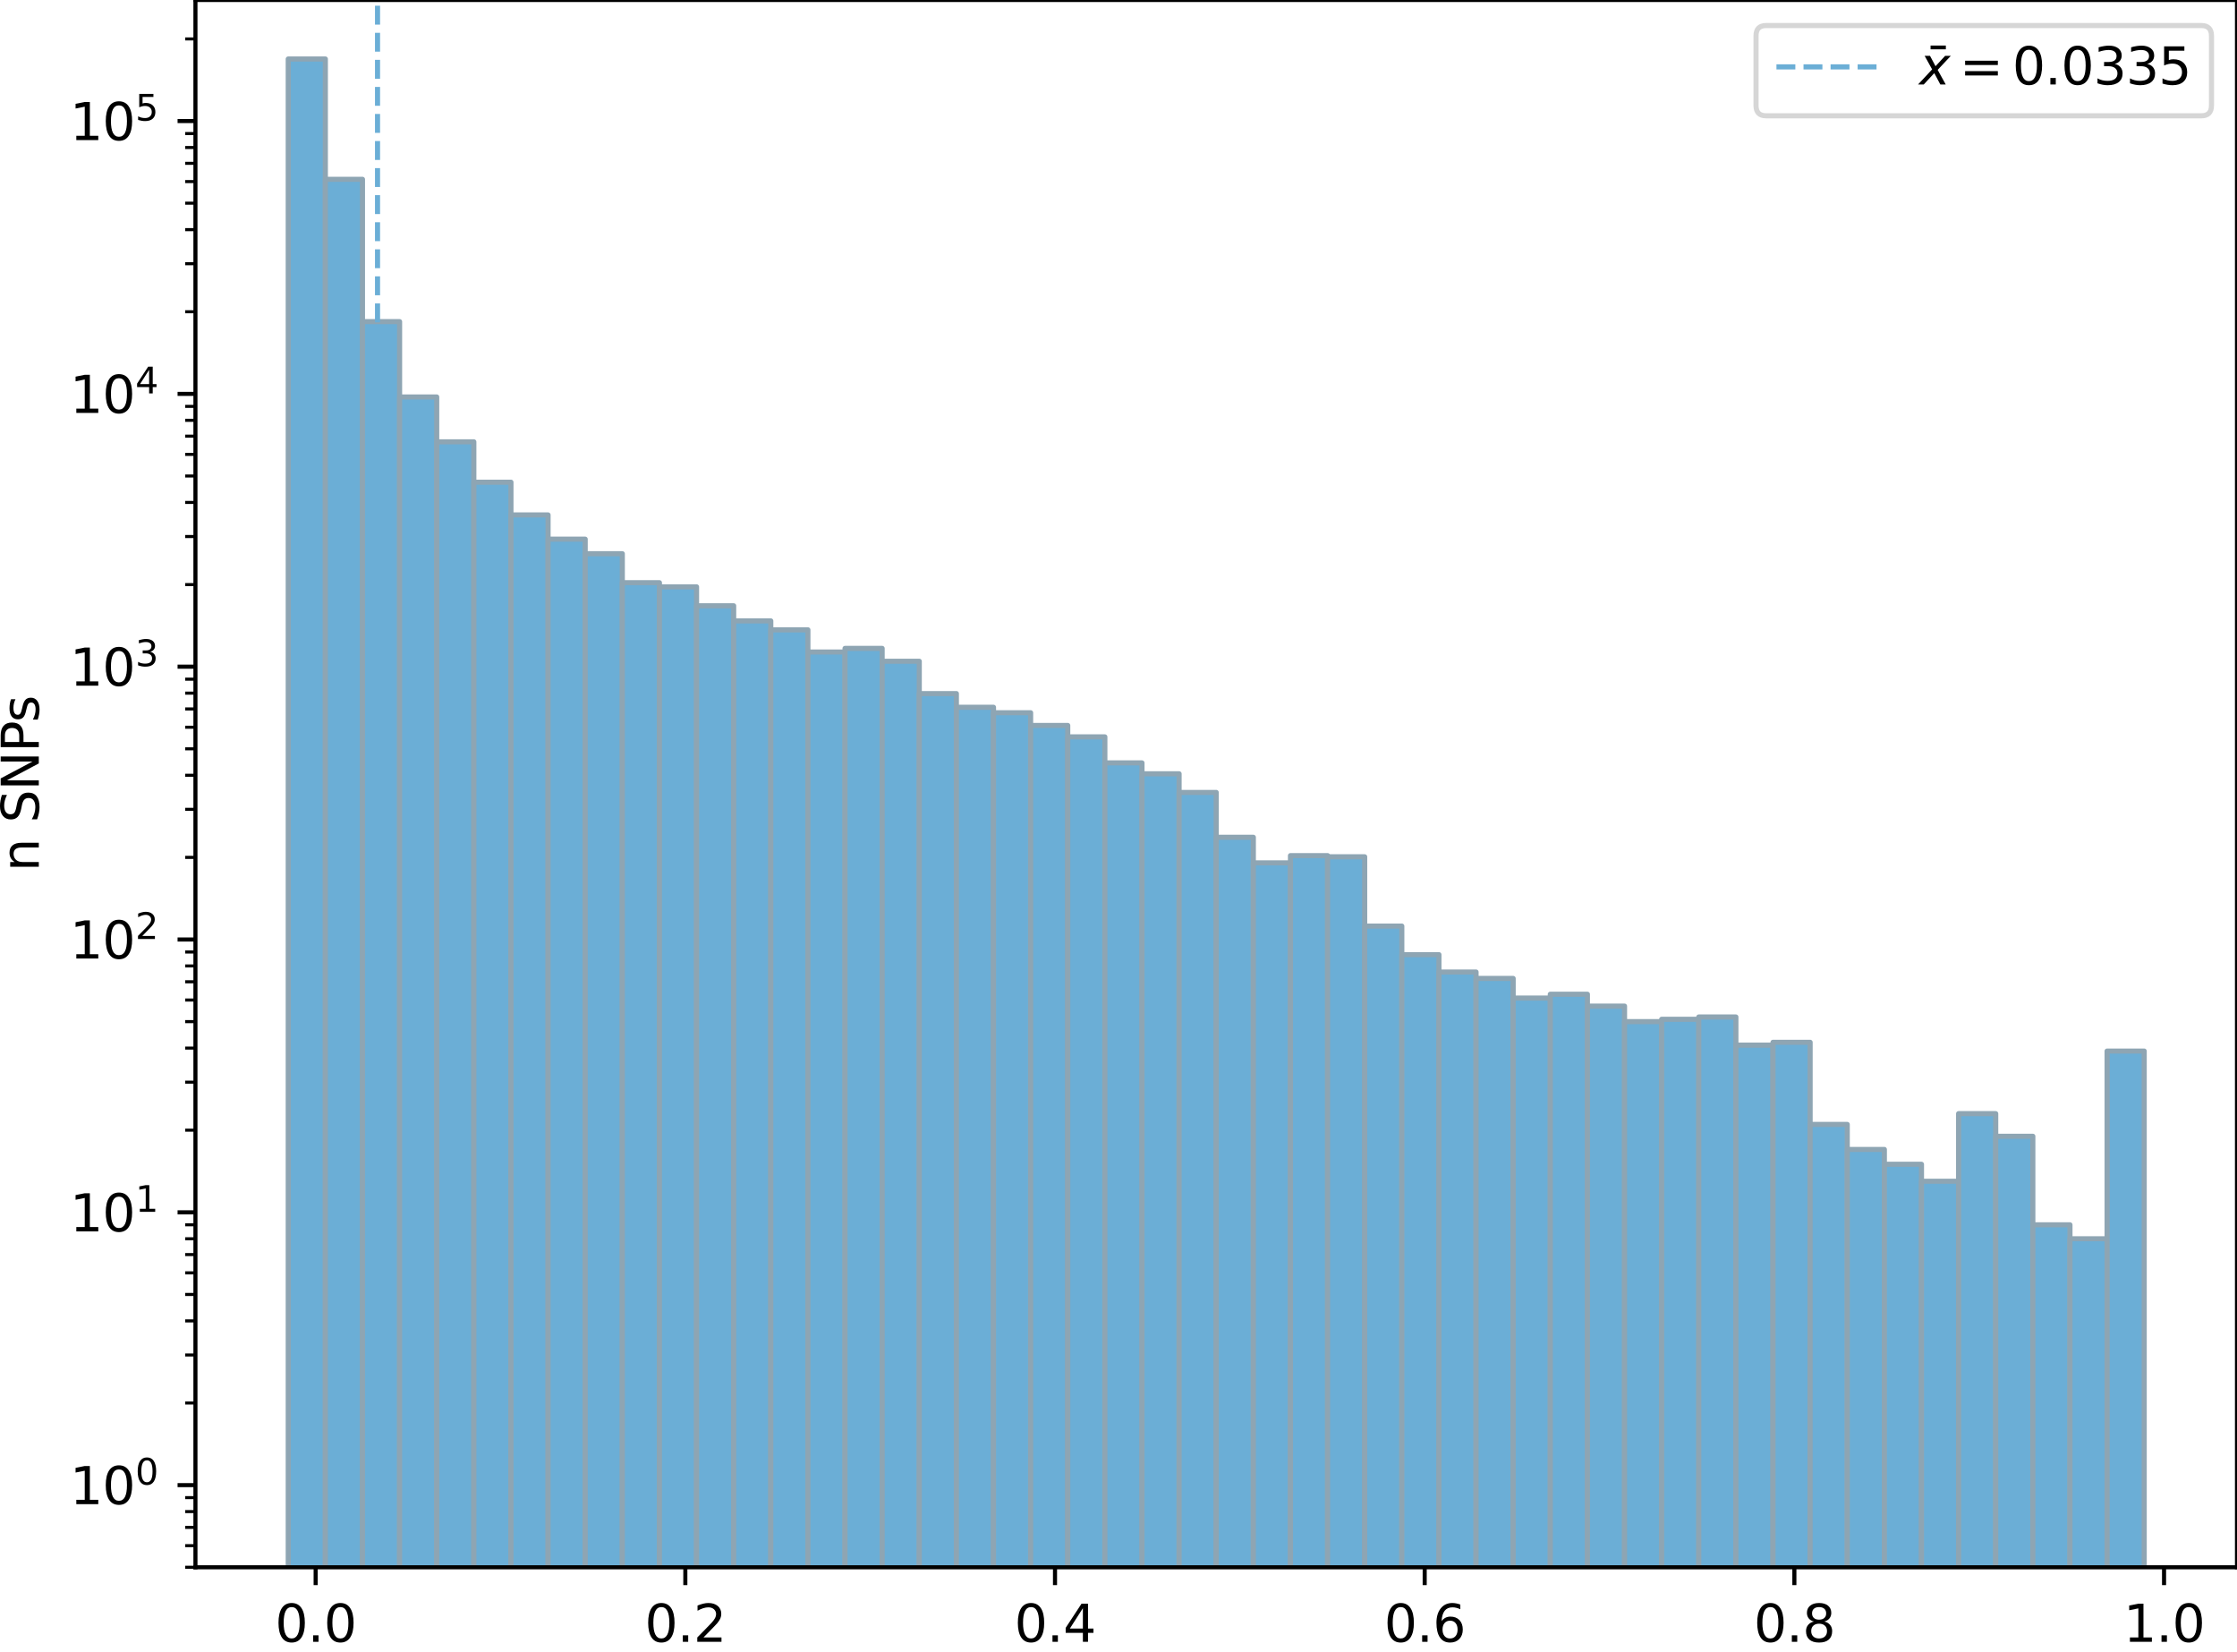 <?xml version="1.0" encoding="utf-8" standalone="no"?>
<!DOCTYPE svg PUBLIC "-//W3C//DTD SVG 1.1//EN"
  "http://www.w3.org/Graphics/SVG/1.1/DTD/svg11.dtd">
<svg height="323.598pt" version="1.1" viewBox="0 0 438.128 323.598" width="438.128pt" xmlns="http://www.w3.org/2000/svg" xmlns:xlink="http://www.w3.org/1999/xlink">
 <defs>
  <style type="text/css">*{stroke-linecap:butt;stroke-linejoin:round;}</style>
 </defs>
 <g id="figure_1">
  <g id="patch_1">
   <path d="M 0 323.598 
L 438.128 323.598 
L 438.128 0 
L 0 0 
z
" style="fill:#ffffff;"/>
  </g>
  <g id="axes_1">
   <g id="patch_2">
    <path d="M 38.278 306.92 
L 438.128 306.92 
L 438.128 0 
L 38.278 0 
z
" style="fill:#ffffff;"/>
   </g>
   <g id="patch_3">
    <path clip-path="url(#p3717b18fa9)" d="M 56.453 53716.768 
L 63.723 53716.768 
L 63.723 11.552 
L 56.453 11.552 
z
" style="fill:#6baed6;stroke:#8ea5b3;stroke-linejoin:miter;"/>
   </g>
   <g id="patch_4">
    <path clip-path="url(#p3717b18fa9)" d="M 63.723 53716.768 
L 70.993 53716.768 
L 70.993 35.113 
L 63.723 35.113 
z
" style="fill:#6baed6;stroke:#8ea5b3;stroke-linejoin:miter;"/>
   </g>
   <g id="patch_5">
    <path clip-path="url(#p3717b18fa9)" d="M 70.993 53716.768 
L 78.263 53716.768 
L 78.263 62.983 
L 70.993 62.983 
z
" style="fill:#6baed6;stroke:#8ea5b3;stroke-linejoin:miter;"/>
   </g>
   <g id="patch_6">
    <path clip-path="url(#p3717b18fa9)" d="M 78.263 53716.768 
L 85.533 53716.768 
L 85.533 77.735 
L 78.263 77.735 
z
" style="fill:#6baed6;stroke:#8ea5b3;stroke-linejoin:miter;"/>
   </g>
   <g id="patch_7">
    <path clip-path="url(#p3717b18fa9)" d="M 85.533 53716.768 
L 92.803 53716.768 
L 92.803 86.523 
L 85.533 86.523 
z
" style="fill:#6baed6;stroke:#8ea5b3;stroke-linejoin:miter;"/>
   </g>
   <g id="patch_8">
    <path clip-path="url(#p3717b18fa9)" d="M 92.803 53716.768 
L 100.073 53716.768 
L 100.073 94.431 
L 92.803 94.431 
z
" style="fill:#6baed6;stroke:#8ea5b3;stroke-linejoin:miter;"/>
   </g>
   <g id="patch_9">
    <path clip-path="url(#p3717b18fa9)" d="M 100.073 53716.768 
L 107.343 53716.768 
L 107.343 100.838 
L 100.073 100.838 
z
" style="fill:#6baed6;stroke:#8ea5b3;stroke-linejoin:miter;"/>
   </g>
   <g id="patch_10">
    <path clip-path="url(#p3717b18fa9)" d="M 107.343 53716.768 
L 114.613 53716.768 
L 114.613 105.585 
L 107.343 105.585 
z
" style="fill:#6baed6;stroke:#8ea5b3;stroke-linejoin:miter;"/>
   </g>
   <g id="patch_11">
    <path clip-path="url(#p3717b18fa9)" d="M 114.613 53716.768 
L 121.883 53716.768 
L 121.883 108.434 
L 114.613 108.434 
z
" style="fill:#6baed6;stroke:#8ea5b3;stroke-linejoin:miter;"/>
   </g>
   <g id="patch_12">
    <path clip-path="url(#p3717b18fa9)" d="M 121.883 53716.768 
L 129.153 53716.768 
L 129.153 114.108 
L 121.883 114.108 
z
" style="fill:#6baed6;stroke:#8ea5b3;stroke-linejoin:miter;"/>
   </g>
   <g id="patch_13">
    <path clip-path="url(#p3717b18fa9)" d="M 129.153 53716.768 
L 136.423 53716.768 
L 136.423 114.922 
L 129.153 114.922 
z
" style="fill:#6baed6;stroke:#8ea5b3;stroke-linejoin:miter;"/>
   </g>
   <g id="patch_14">
    <path clip-path="url(#p3717b18fa9)" d="M 136.423 53716.768 
L 143.693 53716.768 
L 143.693 118.633 
L 136.423 118.633 
z
" style="fill:#6baed6;stroke:#8ea5b3;stroke-linejoin:miter;"/>
   </g>
   <g id="patch_15">
    <path clip-path="url(#p3717b18fa9)" d="M 143.693 53716.768 
L 150.963 53716.768 
L 150.963 121.589 
L 143.693 121.589 
z
" style="fill:#6baed6;stroke:#8ea5b3;stroke-linejoin:miter;"/>
   </g>
   <g id="patch_16">
    <path clip-path="url(#p3717b18fa9)" d="M 150.963 53716.768 
L 158.233 53716.768 
L 158.233 123.34 
L 150.963 123.34 
z
" style="fill:#6baed6;stroke:#8ea5b3;stroke-linejoin:miter;"/>
   </g>
   <g id="patch_17">
    <path clip-path="url(#p3717b18fa9)" d="M 158.233 53716.768 
L 165.503 53716.768 
L 165.503 127.683 
L 158.233 127.683 
z
" style="fill:#6baed6;stroke:#8ea5b3;stroke-linejoin:miter;"/>
   </g>
   <g id="patch_18">
    <path clip-path="url(#p3717b18fa9)" d="M 165.503 53716.768 
L 172.773 53716.768 
L 172.773 126.976 
L 165.503 126.976 
z
" style="fill:#6baed6;stroke:#8ea5b3;stroke-linejoin:miter;"/>
   </g>
   <g id="patch_19">
    <path clip-path="url(#p3717b18fa9)" d="M 172.773 53716.768 
L 180.043 53716.768 
L 180.043 129.494 
L 172.773 129.494 
z
" style="fill:#6baed6;stroke:#8ea5b3;stroke-linejoin:miter;"/>
   </g>
   <g id="patch_20">
    <path clip-path="url(#p3717b18fa9)" d="M 180.043 53716.768 
L 187.313 53716.768 
L 187.313 135.824 
L 180.043 135.824 
z
" style="fill:#6baed6;stroke:#8ea5b3;stroke-linejoin:miter;"/>
   </g>
   <g id="patch_21">
    <path clip-path="url(#p3717b18fa9)" d="M 187.313 53716.768 
L 194.583 53716.768 
L 194.583 138.506 
L 187.313 138.506 
z
" style="fill:#6baed6;stroke:#8ea5b3;stroke-linejoin:miter;"/>
   </g>
   <g id="patch_22">
    <path clip-path="url(#p3717b18fa9)" d="M 194.583 53716.768 
L 201.853 53716.768 
L 201.853 139.576 
L 194.583 139.576 
z
" style="fill:#6baed6;stroke:#8ea5b3;stroke-linejoin:miter;"/>
   </g>
   <g id="patch_23">
    <path clip-path="url(#p3717b18fa9)" d="M 201.853 53716.768 
L 209.123 53716.768 
L 209.123 142.066 
L 201.853 142.066 
z
" style="fill:#6baed6;stroke:#8ea5b3;stroke-linejoin:miter;"/>
   </g>
   <g id="patch_24">
    <path clip-path="url(#p3717b18fa9)" d="M 209.123 53716.768 
L 216.393 53716.768 
L 216.393 144.305 
L 209.123 144.305 
z
" style="fill:#6baed6;stroke:#8ea5b3;stroke-linejoin:miter;"/>
   </g>
   <g id="patch_25">
    <path clip-path="url(#p3717b18fa9)" d="M 216.393 53716.768 
L 223.663 53716.768 
L 223.663 149.398 
L 216.393 149.398 
z
" style="fill:#6baed6;stroke:#8ea5b3;stroke-linejoin:miter;"/>
   </g>
   <g id="patch_26">
    <path clip-path="url(#p3717b18fa9)" d="M 223.663 53716.768 
L 230.933 53716.768 
L 230.933 151.531 
L 223.663 151.531 
z
" style="fill:#6baed6;stroke:#8ea5b3;stroke-linejoin:miter;"/>
   </g>
   <g id="patch_27">
    <path clip-path="url(#p3717b18fa9)" d="M 230.933 53716.768 
L 238.203 53716.768 
L 238.203 155.185 
L 230.933 155.185 
z
" style="fill:#6baed6;stroke:#8ea5b3;stroke-linejoin:miter;"/>
   </g>
   <g id="patch_28">
    <path clip-path="url(#p3717b18fa9)" d="M 238.203 53716.768 
L 245.473 53716.768 
L 245.473 163.964 
L 238.203 163.964 
z
" style="fill:#6baed6;stroke:#8ea5b3;stroke-linejoin:miter;"/>
   </g>
   <g id="patch_29">
    <path clip-path="url(#p3717b18fa9)" d="M 245.473 53716.768 
L 252.743 53716.768 
L 252.743 168.971 
L 245.473 168.971 
z
" style="fill:#6baed6;stroke:#8ea5b3;stroke-linejoin:miter;"/>
   </g>
   <g id="patch_30">
    <path clip-path="url(#p3717b18fa9)" d="M 252.743 53716.768 
L 260.013 53716.768 
L 260.013 167.557 
L 252.743 167.557 
z
" style="fill:#6baed6;stroke:#8ea5b3;stroke-linejoin:miter;"/>
   </g>
   <g id="patch_31">
    <path clip-path="url(#p3717b18fa9)" d="M 260.013 53716.768 
L 267.283 53716.768 
L 267.283 167.787 
L 260.013 167.787 
z
" style="fill:#6baed6;stroke:#8ea5b3;stroke-linejoin:miter;"/>
   </g>
   <g id="patch_32">
    <path clip-path="url(#p3717b18fa9)" d="M 267.283 53716.768 
L 274.553 53716.768 
L 274.553 181.356 
L 267.283 181.356 
z
" style="fill:#6baed6;stroke:#8ea5b3;stroke-linejoin:miter;"/>
   </g>
   <g id="patch_33">
    <path clip-path="url(#p3717b18fa9)" d="M 274.553 53716.768 
L 281.823 53716.768 
L 281.823 186.951 
L 274.553 186.951 
z
" style="fill:#6baed6;stroke:#8ea5b3;stroke-linejoin:miter;"/>
   </g>
   <g id="patch_34">
    <path clip-path="url(#p3717b18fa9)" d="M 281.823 53716.768 
L 289.093 53716.768 
L 289.093 190.353 
L 281.823 190.353 
z
" style="fill:#6baed6;stroke:#8ea5b3;stroke-linejoin:miter;"/>
   </g>
   <g id="patch_35">
    <path clip-path="url(#p3717b18fa9)" d="M 289.093 53716.768 
L 296.363 53716.768 
L 296.363 191.607 
L 289.093 191.607 
z
" style="fill:#6baed6;stroke:#8ea5b3;stroke-linejoin:miter;"/>
   </g>
   <g id="patch_36">
    <path clip-path="url(#p3717b18fa9)" d="M 296.363 53716.768 
L 303.633 53716.768 
L 303.633 195.454 
L 296.363 195.454 
z
" style="fill:#6baed6;stroke:#8ea5b3;stroke-linejoin:miter;"/>
   </g>
   <g id="patch_37">
    <path clip-path="url(#p3717b18fa9)" d="M 303.633 53716.768 
L 310.903 53716.768 
L 310.903 194.706 
L 303.633 194.706 
z
" style="fill:#6baed6;stroke:#8ea5b3;stroke-linejoin:miter;"/>
   </g>
   <g id="patch_38">
    <path clip-path="url(#p3717b18fa9)" d="M 310.903 53716.768 
L 318.173 53716.768 
L 318.173 197.028 
L 310.903 197.028 
z
" style="fill:#6baed6;stroke:#8ea5b3;stroke-linejoin:miter;"/>
   </g>
   <g id="patch_39">
    <path clip-path="url(#p3717b18fa9)" d="M 318.173 53716.768 
L 325.443 53716.768 
L 325.443 200.068 
L 318.173 200.068 
z
" style="fill:#6baed6;stroke:#8ea5b3;stroke-linejoin:miter;"/>
   </g>
   <g id="patch_40">
    <path clip-path="url(#p3717b18fa9)" d="M 325.443 53716.768 
L 332.713 53716.768 
L 332.713 199.609 
L 325.443 199.609 
z
" style="fill:#6baed6;stroke:#8ea5b3;stroke-linejoin:miter;"/>
   </g>
   <g id="patch_41">
    <path clip-path="url(#p3717b18fa9)" d="M 332.713 53716.768 
L 339.983 53716.768 
L 339.983 199.158 
L 332.713 199.158 
z
" style="fill:#6baed6;stroke:#8ea5b3;stroke-linejoin:miter;"/>
   </g>
   <g id="patch_42">
    <path clip-path="url(#p3717b18fa9)" d="M 339.983 53716.768 
L 347.253 53716.768 
L 347.253 204.673 
L 339.983 204.673 
z
" style="fill:#6baed6;stroke:#8ea5b3;stroke-linejoin:miter;"/>
   </g>
   <g id="patch_43">
    <path clip-path="url(#p3717b18fa9)" d="M 347.253 53716.768 
L 354.523 53716.768 
L 354.523 204.114 
L 347.253 204.114 
z
" style="fill:#6baed6;stroke:#8ea5b3;stroke-linejoin:miter;"/>
   </g>
   <g id="patch_44">
    <path clip-path="url(#p3717b18fa9)" d="M 354.523 53716.768 
L 361.793 53716.768 
L 361.793 220.196 
L 354.523 220.196 
z
" style="fill:#6baed6;stroke:#8ea5b3;stroke-linejoin:miter;"/>
   </g>
   <g id="patch_45">
    <path clip-path="url(#p3717b18fa9)" d="M 361.793 53716.768 
L 369.063 53716.768 
L 369.063 225.099 
L 361.793 225.099 
z
" style="fill:#6baed6;stroke:#8ea5b3;stroke-linejoin:miter;"/>
   </g>
   <g id="patch_46">
    <path clip-path="url(#p3717b18fa9)" d="M 369.063 53716.768 
L 376.333 53716.768 
L 376.333 228.003 
L 369.063 228.003 
z
" style="fill:#6baed6;stroke:#8ea5b3;stroke-linejoin:miter;"/>
   </g>
   <g id="patch_47">
    <path clip-path="url(#p3717b18fa9)" d="M 376.333 53716.768 
L 383.603 53716.768 
L 383.603 231.324 
L 376.333 231.324 
z
" style="fill:#6baed6;stroke:#8ea5b3;stroke-linejoin:miter;"/>
   </g>
   <g id="patch_48">
    <path clip-path="url(#p3717b18fa9)" d="M 383.603 53716.768 
L 390.873 53716.768 
L 390.873 218.086 
L 383.603 218.086 
z
" style="fill:#6baed6;stroke:#8ea5b3;stroke-linejoin:miter;"/>
   </g>
   <g id="patch_49">
    <path clip-path="url(#p3717b18fa9)" d="M 390.873 53716.768 
L 398.143 53716.768 
L 398.143 222.519 
L 390.873 222.519 
z
" style="fill:#6baed6;stroke:#8ea5b3;stroke-linejoin:miter;"/>
   </g>
   <g id="patch_50">
    <path clip-path="url(#p3717b18fa9)" d="M 398.143 53716.768 
L 405.413 53716.768 
L 405.413 239.856 
L 398.143 239.856 
z
" style="fill:#6baed6;stroke:#8ea5b3;stroke-linejoin:miter;"/>
   </g>
   <g id="patch_51">
    <path clip-path="url(#p3717b18fa9)" d="M 405.413 53716.768 
L 412.683 53716.768 
L 412.683 242.589 
L 405.413 242.589 
z
" style="fill:#6baed6;stroke:#8ea5b3;stroke-linejoin:miter;"/>
   </g>
   <g id="patch_52">
    <path clip-path="url(#p3717b18fa9)" d="M 412.683 53716.768 
L 419.953 53716.768 
L 419.953 205.833 
L 412.683 205.833 
z
" style="fill:#6baed6;stroke:#8ea5b3;stroke-linejoin:miter;"/>
   </g>
   <g id="matplotlib.axis_1">
    <g id="xtick_1">
     <g id="line2d_1">
      <defs>
       <path d="M 0 0 
L 0 3.5 
" id="m8196fe669a" style="stroke:#000000;stroke-width:0.8;"/>
      </defs>
      <g>
       <use style="stroke:#000000;stroke-width:0.8;" x="61.822" xlink:href="#m8196fe669a" y="306.92"/>
      </g>
     </g>
     <g id="text_1">
      <!-- 0.0 -->
      <g transform="translate(53.87 321.518)scale(0.1 -0.1)">
       <defs>
        <path d="M 2034 4250 
Q 1547 4250 1301 3770 
Q 1056 3291 1056 2328 
Q 1056 1369 1301 889 
Q 1547 409 2034 409 
Q 2525 409 2770 889 
Q 3016 1369 3016 2328 
Q 3016 3291 2770 3770 
Q 2525 4250 2034 4250 
z
M 2034 4750 
Q 2819 4750 3233 4129 
Q 3647 3509 3647 2328 
Q 3647 1150 3233 529 
Q 2819 -91 2034 -91 
Q 1250 -91 836 529 
Q 422 1150 422 2328 
Q 422 3509 836 4129 
Q 1250 4750 2034 4750 
z
" id="DejaVuSans-30" transform="scale(0.016)"/>
        <path d="M 684 794 
L 1344 794 
L 1344 0 
L 684 0 
L 684 794 
z
" id="DejaVuSans-2e" transform="scale(0.016)"/>
       </defs>
       <use xlink:href="#DejaVuSans-30"/>
       <use x="63.623" xlink:href="#DejaVuSans-2e"/>
       <use x="95.41" xlink:href="#DejaVuSans-30"/>
      </g>
     </g>
    </g>
    <g id="xtick_2">
     <g id="line2d_2">
      <g>
       <use style="stroke:#000000;stroke-width:0.8;" x="134.226" xlink:href="#m8196fe669a" y="306.92"/>
      </g>
     </g>
     <g id="text_2">
      <!-- 0.2 -->
      <g transform="translate(126.274 321.518)scale(0.1 -0.1)">
       <defs>
        <path d="M 1228 531 
L 3431 531 
L 3431 0 
L 469 0 
L 469 531 
Q 828 903 1448 1529 
Q 2069 2156 2228 2338 
Q 2531 2678 2651 2914 
Q 2772 3150 2772 3378 
Q 2772 3750 2511 3984 
Q 2250 4219 1831 4219 
Q 1534 4219 1204 4116 
Q 875 4013 500 3803 
L 500 4441 
Q 881 4594 1212 4672 
Q 1544 4750 1819 4750 
Q 2544 4750 2975 4387 
Q 3406 4025 3406 3419 
Q 3406 3131 3298 2873 
Q 3191 2616 2906 2266 
Q 2828 2175 2409 1742 
Q 1991 1309 1228 531 
z
" id="DejaVuSans-32" transform="scale(0.016)"/>
       </defs>
       <use xlink:href="#DejaVuSans-30"/>
       <use x="63.623" xlink:href="#DejaVuSans-2e"/>
       <use x="95.41" xlink:href="#DejaVuSans-32"/>
      </g>
     </g>
    </g>
    <g id="xtick_3">
     <g id="line2d_3">
      <g>
       <use style="stroke:#000000;stroke-width:0.8;" x="206.629" xlink:href="#m8196fe669a" y="306.92"/>
      </g>
     </g>
     <g id="text_3">
      <!-- 0.4 -->
      <g transform="translate(198.677 321.518)scale(0.1 -0.1)">
       <defs>
        <path d="M 2419 4116 
L 825 1625 
L 2419 1625 
L 2419 4116 
z
M 2253 4666 
L 3047 4666 
L 3047 1625 
L 3713 1625 
L 3713 1100 
L 3047 1100 
L 3047 0 
L 2419 0 
L 2419 1100 
L 313 1100 
L 313 1709 
L 2253 4666 
z
" id="DejaVuSans-34" transform="scale(0.016)"/>
       </defs>
       <use xlink:href="#DejaVuSans-30"/>
       <use x="63.623" xlink:href="#DejaVuSans-2e"/>
       <use x="95.41" xlink:href="#DejaVuSans-34"/>
      </g>
     </g>
    </g>
    <g id="xtick_4">
     <g id="line2d_4">
      <g>
       <use style="stroke:#000000;stroke-width:0.8;" x="279.033" xlink:href="#m8196fe669a" y="306.92"/>
      </g>
     </g>
     <g id="text_4">
      <!-- 0.6 -->
      <g transform="translate(271.081 321.518)scale(0.1 -0.1)">
       <defs>
        <path d="M 2113 2584 
Q 1688 2584 1439 2293 
Q 1191 2003 1191 1497 
Q 1191 994 1439 701 
Q 1688 409 2113 409 
Q 2538 409 2786 701 
Q 3034 994 3034 1497 
Q 3034 2003 2786 2293 
Q 2538 2584 2113 2584 
z
M 3366 4563 
L 3366 3988 
Q 3128 4100 2886 4159 
Q 2644 4219 2406 4219 
Q 1781 4219 1451 3797 
Q 1122 3375 1075 2522 
Q 1259 2794 1537 2939 
Q 1816 3084 2150 3084 
Q 2853 3084 3261 2657 
Q 3669 2231 3669 1497 
Q 3669 778 3244 343 
Q 2819 -91 2113 -91 
Q 1303 -91 875 529 
Q 447 1150 447 2328 
Q 447 3434 972 4092 
Q 1497 4750 2381 4750 
Q 2619 4750 2861 4703 
Q 3103 4656 3366 4563 
z
" id="DejaVuSans-36" transform="scale(0.016)"/>
       </defs>
       <use xlink:href="#DejaVuSans-30"/>
       <use x="63.623" xlink:href="#DejaVuSans-2e"/>
       <use x="95.41" xlink:href="#DejaVuSans-36"/>
      </g>
     </g>
    </g>
    <g id="xtick_5">
     <g id="line2d_5">
      <g>
       <use style="stroke:#000000;stroke-width:0.8;" x="351.436" xlink:href="#m8196fe669a" y="306.92"/>
      </g>
     </g>
     <g id="text_5">
      <!-- 0.8 -->
      <g transform="translate(343.484 321.518)scale(0.1 -0.1)">
       <defs>
        <path d="M 2034 2216 
Q 1584 2216 1326 1975 
Q 1069 1734 1069 1313 
Q 1069 891 1326 650 
Q 1584 409 2034 409 
Q 2484 409 2743 651 
Q 3003 894 3003 1313 
Q 3003 1734 2745 1975 
Q 2488 2216 2034 2216 
z
M 1403 2484 
Q 997 2584 770 2862 
Q 544 3141 544 3541 
Q 544 4100 942 4425 
Q 1341 4750 2034 4750 
Q 2731 4750 3128 4425 
Q 3525 4100 3525 3541 
Q 3525 3141 3298 2862 
Q 3072 2584 2669 2484 
Q 3125 2378 3379 2068 
Q 3634 1759 3634 1313 
Q 3634 634 3220 271 
Q 2806 -91 2034 -91 
Q 1263 -91 848 271 
Q 434 634 434 1313 
Q 434 1759 690 2068 
Q 947 2378 1403 2484 
z
M 1172 3481 
Q 1172 3119 1398 2916 
Q 1625 2713 2034 2713 
Q 2441 2713 2670 2916 
Q 2900 3119 2900 3481 
Q 2900 3844 2670 4047 
Q 2441 4250 2034 4250 
Q 1625 4250 1398 4047 
Q 1172 3844 1172 3481 
z
" id="DejaVuSans-38" transform="scale(0.016)"/>
       </defs>
       <use xlink:href="#DejaVuSans-30"/>
       <use x="63.623" xlink:href="#DejaVuSans-2e"/>
       <use x="95.41" xlink:href="#DejaVuSans-38"/>
      </g>
     </g>
    </g>
    <g id="xtick_6">
     <g id="line2d_6">
      <g>
       <use style="stroke:#000000;stroke-width:0.8;" x="423.84" xlink:href="#m8196fe669a" y="306.92"/>
      </g>
     </g>
     <g id="text_6">
      <!-- 1.0 -->
      <g transform="translate(415.888 321.518)scale(0.1 -0.1)">
       <defs>
        <path d="M 794 531 
L 1825 531 
L 1825 4091 
L 703 3866 
L 703 4441 
L 1819 4666 
L 2450 4666 
L 2450 531 
L 3481 531 
L 3481 0 
L 794 0 
L 794 531 
z
" id="DejaVuSans-31" transform="scale(0.016)"/>
       </defs>
       <use xlink:href="#DejaVuSans-31"/>
       <use x="63.623" xlink:href="#DejaVuSans-2e"/>
       <use x="95.41" xlink:href="#DejaVuSans-30"/>
      </g>
     </g>
    </g>
   </g>
   <g id="matplotlib.axis_2">
    <g id="ytick_1">
     <g id="line2d_7">
      <defs>
       <path d="M 0 0 
L -3.5 0 
" id="m1bf2447411" style="stroke:#000000;stroke-width:0.8;"/>
      </defs>
      <g>
       <use style="stroke:#000000;stroke-width:0.8;" x="38.278" xlink:href="#m1bf2447411" y="290.837"/>
      </g>
     </g>
     <g id="text_7">
      <!-- $\mathdefault{10^{0}}$ -->
      <g transform="translate(13.678 294.636)scale(0.1 -0.1)">
       <use transform="translate(0 0.766)" xlink:href="#DejaVuSans-31"/>
       <use transform="translate(63.623 0.766)" xlink:href="#DejaVuSans-30"/>
       <use transform="translate(128.203 39.047)scale(0.7)" xlink:href="#DejaVuSans-30"/>
      </g>
     </g>
    </g>
    <g id="ytick_2">
     <g id="line2d_8">
      <g>
       <use style="stroke:#000000;stroke-width:0.8;" x="38.278" xlink:href="#m1bf2447411" y="237.411"/>
      </g>
     </g>
     <g id="text_8">
      <!-- $\mathdefault{10^{1}}$ -->
      <g transform="translate(13.678 241.21)scale(0.1 -0.1)">
       <use transform="translate(0 0.684)" xlink:href="#DejaVuSans-31"/>
       <use transform="translate(63.623 0.684)" xlink:href="#DejaVuSans-30"/>
       <use transform="translate(128.203 38.966)scale(0.7)" xlink:href="#DejaVuSans-31"/>
      </g>
     </g>
    </g>
    <g id="ytick_3">
     <g id="line2d_9">
      <g>
       <use style="stroke:#000000;stroke-width:0.8;" x="38.278" xlink:href="#m1bf2447411" y="183.985"/>
      </g>
     </g>
     <g id="text_9">
      <!-- $\mathdefault{10^{2}}$ -->
      <g transform="translate(13.678 187.785)scale(0.1 -0.1)">
       <use transform="translate(0 0.766)" xlink:href="#DejaVuSans-31"/>
       <use transform="translate(63.623 0.766)" xlink:href="#DejaVuSans-30"/>
       <use transform="translate(128.203 39.047)scale(0.7)" xlink:href="#DejaVuSans-32"/>
      </g>
     </g>
    </g>
    <g id="ytick_4">
     <g id="line2d_10">
      <g>
       <use style="stroke:#000000;stroke-width:0.8;" x="38.278" xlink:href="#m1bf2447411" y="130.559"/>
      </g>
     </g>
     <g id="text_10">
      <!-- $\mathdefault{10^{3}}$ -->
      <g transform="translate(13.678 134.359)scale(0.1 -0.1)">
       <defs>
        <path d="M 2597 2516 
Q 3050 2419 3304 2112 
Q 3559 1806 3559 1356 
Q 3559 666 3084 287 
Q 2609 -91 1734 -91 
Q 1441 -91 1130 -33 
Q 819 25 488 141 
L 488 750 
Q 750 597 1062 519 
Q 1375 441 1716 441 
Q 2309 441 2620 675 
Q 2931 909 2931 1356 
Q 2931 1769 2642 2001 
Q 2353 2234 1838 2234 
L 1294 2234 
L 1294 2753 
L 1863 2753 
Q 2328 2753 2575 2939 
Q 2822 3125 2822 3475 
Q 2822 3834 2567 4026 
Q 2313 4219 1838 4219 
Q 1578 4219 1281 4162 
Q 984 4106 628 3988 
L 628 4550 
Q 988 4650 1302 4700 
Q 1616 4750 1894 4750 
Q 2613 4750 3031 4423 
Q 3450 4097 3450 3541 
Q 3450 3153 3228 2886 
Q 3006 2619 2597 2516 
z
" id="DejaVuSans-33" transform="scale(0.016)"/>
       </defs>
       <use transform="translate(0 0.766)" xlink:href="#DejaVuSans-31"/>
       <use transform="translate(63.623 0.766)" xlink:href="#DejaVuSans-30"/>
       <use transform="translate(128.203 39.047)scale(0.7)" xlink:href="#DejaVuSans-33"/>
      </g>
     </g>
    </g>
    <g id="ytick_5">
     <g id="line2d_11">
      <g>
       <use style="stroke:#000000;stroke-width:0.8;" x="38.278" xlink:href="#m1bf2447411" y="77.133"/>
      </g>
     </g>
     <g id="text_11">
      <!-- $\mathdefault{10^{4}}$ -->
      <g transform="translate(13.678 80.933)scale(0.1 -0.1)">
       <use transform="translate(0 0.684)" xlink:href="#DejaVuSans-31"/>
       <use transform="translate(63.623 0.684)" xlink:href="#DejaVuSans-30"/>
       <use transform="translate(128.203 38.966)scale(0.7)" xlink:href="#DejaVuSans-34"/>
      </g>
     </g>
    </g>
    <g id="ytick_6">
     <g id="line2d_12">
      <g>
       <use style="stroke:#000000;stroke-width:0.8;" x="38.278" xlink:href="#m1bf2447411" y="23.708"/>
      </g>
     </g>
     <g id="text_12">
      <!-- $\mathdefault{10^{5}}$ -->
      <g transform="translate(13.678 27.507)scale(0.1 -0.1)">
       <defs>
        <path d="M 691 4666 
L 3169 4666 
L 3169 4134 
L 1269 4134 
L 1269 2991 
Q 1406 3038 1543 3061 
Q 1681 3084 1819 3084 
Q 2600 3084 3056 2656 
Q 3513 2228 3513 1497 
Q 3513 744 3044 326 
Q 2575 -91 1722 -91 
Q 1428 -91 1123 -41 
Q 819 9 494 109 
L 494 744 
Q 775 591 1075 516 
Q 1375 441 1709 441 
Q 2250 441 2565 725 
Q 2881 1009 2881 1497 
Q 2881 1984 2565 2268 
Q 2250 2553 1709 2553 
Q 1456 2553 1204 2497 
Q 953 2441 691 2322 
L 691 4666 
z
" id="DejaVuSans-35" transform="scale(0.016)"/>
       </defs>
       <use transform="translate(0 0.684)" xlink:href="#DejaVuSans-31"/>
       <use transform="translate(63.623 0.684)" xlink:href="#DejaVuSans-30"/>
       <use transform="translate(128.203 38.966)scale(0.7)" xlink:href="#DejaVuSans-35"/>
      </g>
     </g>
    </g>
    <g id="ytick_7">
     <g id="line2d_13">
      <defs>
       <path d="M 0 0 
L -2 0 
" id="mba54093bc3" style="stroke:#000000;stroke-width:0.6;"/>
      </defs>
      <g>
       <use style="stroke:#000000;stroke-width:0.6;" x="38.278" xlink:href="#mba54093bc3" y="306.92"/>
      </g>
     </g>
    </g>
    <g id="ytick_8">
     <g id="line2d_14">
      <g>
       <use style="stroke:#000000;stroke-width:0.6;" x="38.278" xlink:href="#mba54093bc3" y="302.69"/>
      </g>
     </g>
    </g>
    <g id="ytick_9">
     <g id="line2d_15">
      <g>
       <use style="stroke:#000000;stroke-width:0.6;" x="38.278" xlink:href="#mba54093bc3" y="299.113"/>
      </g>
     </g>
    </g>
    <g id="ytick_10">
     <g id="line2d_16">
      <g>
       <use style="stroke:#000000;stroke-width:0.6;" x="38.278" xlink:href="#mba54093bc3" y="296.015"/>
      </g>
     </g>
    </g>
    <g id="ytick_11">
     <g id="line2d_17">
      <g>
       <use style="stroke:#000000;stroke-width:0.6;" x="38.278" xlink:href="#mba54093bc3" y="293.282"/>
      </g>
     </g>
    </g>
    <g id="ytick_12">
     <g id="line2d_18">
      <g>
       <use style="stroke:#000000;stroke-width:0.6;" x="38.278" xlink:href="#mba54093bc3" y="274.754"/>
      </g>
     </g>
    </g>
    <g id="ytick_13">
     <g id="line2d_19">
      <g>
       <use style="stroke:#000000;stroke-width:0.6;" x="38.278" xlink:href="#mba54093bc3" y="265.347"/>
      </g>
     </g>
    </g>
    <g id="ytick_14">
     <g id="line2d_20">
      <g>
       <use style="stroke:#000000;stroke-width:0.6;" x="38.278" xlink:href="#mba54093bc3" y="258.672"/>
      </g>
     </g>
    </g>
    <g id="ytick_15">
     <g id="line2d_21">
      <g>
       <use style="stroke:#000000;stroke-width:0.6;" x="38.278" xlink:href="#mba54093bc3" y="253.494"/>
      </g>
     </g>
    </g>
    <g id="ytick_16">
     <g id="line2d_22">
      <g>
       <use style="stroke:#000000;stroke-width:0.6;" x="38.278" xlink:href="#mba54093bc3" y="249.264"/>
      </g>
     </g>
    </g>
    <g id="ytick_17">
     <g id="line2d_23">
      <g>
       <use style="stroke:#000000;stroke-width:0.6;" x="38.278" xlink:href="#mba54093bc3" y="245.687"/>
      </g>
     </g>
    </g>
    <g id="ytick_18">
     <g id="line2d_24">
      <g>
       <use style="stroke:#000000;stroke-width:0.6;" x="38.278" xlink:href="#mba54093bc3" y="242.589"/>
      </g>
     </g>
    </g>
    <g id="ytick_19">
     <g id="line2d_25">
      <g>
       <use style="stroke:#000000;stroke-width:0.6;" x="38.278" xlink:href="#mba54093bc3" y="239.856"/>
      </g>
     </g>
    </g>
    <g id="ytick_20">
     <g id="line2d_26">
      <g>
       <use style="stroke:#000000;stroke-width:0.6;" x="38.278" xlink:href="#mba54093bc3" y="221.328"/>
      </g>
     </g>
    </g>
    <g id="ytick_21">
     <g id="line2d_27">
      <g>
       <use style="stroke:#000000;stroke-width:0.6;" x="38.278" xlink:href="#mba54093bc3" y="211.921"/>
      </g>
     </g>
    </g>
    <g id="ytick_22">
     <g id="line2d_28">
      <g>
       <use style="stroke:#000000;stroke-width:0.6;" x="38.278" xlink:href="#mba54093bc3" y="205.246"/>
      </g>
     </g>
    </g>
    <g id="ytick_23">
     <g id="line2d_29">
      <g>
       <use style="stroke:#000000;stroke-width:0.6;" x="38.278" xlink:href="#mba54093bc3" y="200.068"/>
      </g>
     </g>
    </g>
    <g id="ytick_24">
     <g id="line2d_30">
      <g>
       <use style="stroke:#000000;stroke-width:0.6;" x="38.278" xlink:href="#mba54093bc3" y="195.838"/>
      </g>
     </g>
    </g>
    <g id="ytick_25">
     <g id="line2d_31">
      <g>
       <use style="stroke:#000000;stroke-width:0.6;" x="38.278" xlink:href="#mba54093bc3" y="192.261"/>
      </g>
     </g>
    </g>
    <g id="ytick_26">
     <g id="line2d_32">
      <g>
       <use style="stroke:#000000;stroke-width:0.6;" x="38.278" xlink:href="#mba54093bc3" y="189.163"/>
      </g>
     </g>
    </g>
    <g id="ytick_27">
     <g id="line2d_33">
      <g>
       <use style="stroke:#000000;stroke-width:0.6;" x="38.278" xlink:href="#mba54093bc3" y="186.43"/>
      </g>
     </g>
    </g>
    <g id="ytick_28">
     <g id="line2d_34">
      <g>
       <use style="stroke:#000000;stroke-width:0.6;" x="38.278" xlink:href="#mba54093bc3" y="167.903"/>
      </g>
     </g>
    </g>
    <g id="ytick_29">
     <g id="line2d_35">
      <g>
       <use style="stroke:#000000;stroke-width:0.6;" x="38.278" xlink:href="#mba54093bc3" y="158.495"/>
      </g>
     </g>
    </g>
    <g id="ytick_30">
     <g id="line2d_36">
      <g>
       <use style="stroke:#000000;stroke-width:0.6;" x="38.278" xlink:href="#mba54093bc3" y="151.82"/>
      </g>
     </g>
    </g>
    <g id="ytick_31">
     <g id="line2d_37">
      <g>
       <use style="stroke:#000000;stroke-width:0.6;" x="38.278" xlink:href="#mba54093bc3" y="146.642"/>
      </g>
     </g>
    </g>
    <g id="ytick_32">
     <g id="line2d_38">
      <g>
       <use style="stroke:#000000;stroke-width:0.6;" x="38.278" xlink:href="#mba54093bc3" y="142.412"/>
      </g>
     </g>
    </g>
    <g id="ytick_33">
     <g id="line2d_39">
      <g>
       <use style="stroke:#000000;stroke-width:0.6;" x="38.278" xlink:href="#mba54093bc3" y="138.835"/>
      </g>
     </g>
    </g>
    <g id="ytick_34">
     <g id="line2d_40">
      <g>
       <use style="stroke:#000000;stroke-width:0.6;" x="38.278" xlink:href="#mba54093bc3" y="135.737"/>
      </g>
     </g>
    </g>
    <g id="ytick_35">
     <g id="line2d_41">
      <g>
       <use style="stroke:#000000;stroke-width:0.6;" x="38.278" xlink:href="#mba54093bc3" y="133.004"/>
      </g>
     </g>
    </g>
    <g id="ytick_36">
     <g id="line2d_42">
      <g>
       <use style="stroke:#000000;stroke-width:0.6;" x="38.278" xlink:href="#mba54093bc3" y="114.477"/>
      </g>
     </g>
    </g>
    <g id="ytick_37">
     <g id="line2d_43">
      <g>
       <use style="stroke:#000000;stroke-width:0.6;" x="38.278" xlink:href="#mba54093bc3" y="105.069"/>
      </g>
     </g>
    </g>
    <g id="ytick_38">
     <g id="line2d_44">
      <g>
       <use style="stroke:#000000;stroke-width:0.6;" x="38.278" xlink:href="#mba54093bc3" y="98.394"/>
      </g>
     </g>
    </g>
    <g id="ytick_39">
     <g id="line2d_45">
      <g>
       <use style="stroke:#000000;stroke-width:0.6;" x="38.278" xlink:href="#mba54093bc3" y="93.216"/>
      </g>
     </g>
    </g>
    <g id="ytick_40">
     <g id="line2d_46">
      <g>
       <use style="stroke:#000000;stroke-width:0.6;" x="38.278" xlink:href="#mba54093bc3" y="88.986"/>
      </g>
     </g>
    </g>
    <g id="ytick_41">
     <g id="line2d_47">
      <g>
       <use style="stroke:#000000;stroke-width:0.6;" x="38.278" xlink:href="#mba54093bc3" y="85.409"/>
      </g>
     </g>
    </g>
    <g id="ytick_42">
     <g id="line2d_48">
      <g>
       <use style="stroke:#000000;stroke-width:0.6;" x="38.278" xlink:href="#mba54093bc3" y="82.311"/>
      </g>
     </g>
    </g>
    <g id="ytick_43">
     <g id="line2d_49">
      <g>
       <use style="stroke:#000000;stroke-width:0.6;" x="38.278" xlink:href="#mba54093bc3" y="79.578"/>
      </g>
     </g>
    </g>
    <g id="ytick_44">
     <g id="line2d_50">
      <g>
       <use style="stroke:#000000;stroke-width:0.6;" x="38.278" xlink:href="#mba54093bc3" y="61.051"/>
      </g>
     </g>
    </g>
    <g id="ytick_45">
     <g id="line2d_51">
      <g>
       <use style="stroke:#000000;stroke-width:0.6;" x="38.278" xlink:href="#mba54093bc3" y="51.643"/>
      </g>
     </g>
    </g>
    <g id="ytick_46">
     <g id="line2d_52">
      <g>
       <use style="stroke:#000000;stroke-width:0.6;" x="38.278" xlink:href="#mba54093bc3" y="44.968"/>
      </g>
     </g>
    </g>
    <g id="ytick_47">
     <g id="line2d_53">
      <g>
       <use style="stroke:#000000;stroke-width:0.6;" x="38.278" xlink:href="#mba54093bc3" y="39.79"/>
      </g>
     </g>
    </g>
    <g id="ytick_48">
     <g id="line2d_54">
      <g>
       <use style="stroke:#000000;stroke-width:0.6;" x="38.278" xlink:href="#mba54093bc3" y="35.56"/>
      </g>
     </g>
    </g>
    <g id="ytick_49">
     <g id="line2d_55">
      <g>
       <use style="stroke:#000000;stroke-width:0.6;" x="38.278" xlink:href="#mba54093bc3" y="31.983"/>
      </g>
     </g>
    </g>
    <g id="ytick_50">
     <g id="line2d_56">
      <g>
       <use style="stroke:#000000;stroke-width:0.6;" x="38.278" xlink:href="#mba54093bc3" y="28.885"/>
      </g>
     </g>
    </g>
    <g id="ytick_51">
     <g id="line2d_57">
      <g>
       <use style="stroke:#000000;stroke-width:0.6;" x="38.278" xlink:href="#mba54093bc3" y="26.152"/>
      </g>
     </g>
    </g>
    <g id="ytick_52">
     <g id="line2d_58">
      <g>
       <use style="stroke:#000000;stroke-width:0.6;" x="38.278" xlink:href="#mba54093bc3" y="7.625"/>
      </g>
     </g>
    </g>
    <g id="text_13">
     <!-- n SNPs -->
     <g transform="translate(7.598 170.665)rotate(-90)scale(0.1 -0.1)">
      <defs>
       <path d="M 3513 2113 
L 3513 0 
L 2938 0 
L 2938 2094 
Q 2938 2591 2744 2837 
Q 2550 3084 2163 3084 
Q 1697 3084 1428 2787 
Q 1159 2491 1159 1978 
L 1159 0 
L 581 0 
L 581 3500 
L 1159 3500 
L 1159 2956 
Q 1366 3272 1645 3428 
Q 1925 3584 2291 3584 
Q 2894 3584 3203 3211 
Q 3513 2838 3513 2113 
z
" id="DejaVuSans-6e" transform="scale(0.016)"/>
       <path id="DejaVuSans-20" transform="scale(0.016)"/>
       <path d="M 3425 4513 
L 3425 3897 
Q 3066 4069 2747 4153 
Q 2428 4238 2131 4238 
Q 1616 4238 1336 4038 
Q 1056 3838 1056 3469 
Q 1056 3159 1242 3001 
Q 1428 2844 1947 2747 
L 2328 2669 
Q 3034 2534 3370 2195 
Q 3706 1856 3706 1288 
Q 3706 609 3251 259 
Q 2797 -91 1919 -91 
Q 1588 -91 1214 -16 
Q 841 59 441 206 
L 441 856 
Q 825 641 1194 531 
Q 1563 422 1919 422 
Q 2459 422 2753 634 
Q 3047 847 3047 1241 
Q 3047 1584 2836 1778 
Q 2625 1972 2144 2069 
L 1759 2144 
Q 1053 2284 737 2584 
Q 422 2884 422 3419 
Q 422 4038 858 4394 
Q 1294 4750 2059 4750 
Q 2388 4750 2728 4690 
Q 3069 4631 3425 4513 
z
" id="DejaVuSans-53" transform="scale(0.016)"/>
       <path d="M 628 4666 
L 1478 4666 
L 3547 763 
L 3547 4666 
L 4159 4666 
L 4159 0 
L 3309 0 
L 1241 3903 
L 1241 0 
L 628 0 
L 628 4666 
z
" id="DejaVuSans-4e" transform="scale(0.016)"/>
       <path d="M 1259 4147 
L 1259 2394 
L 2053 2394 
Q 2494 2394 2734 2622 
Q 2975 2850 2975 3272 
Q 2975 3691 2734 3919 
Q 2494 4147 2053 4147 
L 1259 4147 
z
M 628 4666 
L 2053 4666 
Q 2838 4666 3239 4311 
Q 3641 3956 3641 3272 
Q 3641 2581 3239 2228 
Q 2838 1875 2053 1875 
L 1259 1875 
L 1259 0 
L 628 0 
L 628 4666 
z
" id="DejaVuSans-50" transform="scale(0.016)"/>
       <path d="M 2834 3397 
L 2834 2853 
Q 2591 2978 2328 3040 
Q 2066 3103 1784 3103 
Q 1356 3103 1142 2972 
Q 928 2841 928 2578 
Q 928 2378 1081 2264 
Q 1234 2150 1697 2047 
L 1894 2003 
Q 2506 1872 2764 1633 
Q 3022 1394 3022 966 
Q 3022 478 2636 193 
Q 2250 -91 1575 -91 
Q 1294 -91 989 -36 
Q 684 19 347 128 
L 347 722 
Q 666 556 975 473 
Q 1284 391 1588 391 
Q 1994 391 2212 530 
Q 2431 669 2431 922 
Q 2431 1156 2273 1281 
Q 2116 1406 1581 1522 
L 1381 1569 
Q 847 1681 609 1914 
Q 372 2147 372 2553 
Q 372 3047 722 3315 
Q 1072 3584 1716 3584 
Q 2034 3584 2315 3537 
Q 2597 3491 2834 3397 
z
" id="DejaVuSans-73" transform="scale(0.016)"/>
      </defs>
      <use xlink:href="#DejaVuSans-6e"/>
      <use x="63.379" xlink:href="#DejaVuSans-20"/>
      <use x="95.166" xlink:href="#DejaVuSans-53"/>
      <use x="158.643" xlink:href="#DejaVuSans-4e"/>
      <use x="233.447" xlink:href="#DejaVuSans-50"/>
      <use x="292" xlink:href="#DejaVuSans-73"/>
     </g>
    </g>
   </g>
   <g id="line2d_59">
    <path clip-path="url(#p3717b18fa9)" d="M 73.941 306.92 
L 73.941 0 
" style="fill:none;stroke:#6baed6;stroke-dasharray:3.7,1.6;stroke-dashoffset:0;"/>
   </g>
   <g id="patch_53">
    <path d="M 38.278 306.92 
L 38.278 0 
" style="fill:none;stroke:#000000;stroke-linecap:square;stroke-linejoin:miter;stroke-width:0.8;"/>
   </g>
   <g id="patch_54">
    <path d="M 438.128 306.92 
L 438.128 0 
" style="fill:none;stroke:#000000;stroke-linecap:square;stroke-linejoin:miter;stroke-width:0.8;"/>
   </g>
   <g id="patch_55">
    <path d="M 38.278 306.92 
L 438.128 306.92 
" style="fill:none;stroke:#000000;stroke-linecap:square;stroke-linejoin:miter;stroke-width:0.8;"/>
   </g>
   <g id="patch_56">
    <path d="M 38.278 0 
L 438.128 0 
" style="fill:none;stroke:#000000;stroke-linecap:square;stroke-linejoin:miter;stroke-width:0.8;"/>
   </g>
   <g id="legend_1">
    <g id="patch_57">
     <path d="M 345.928 22.678 
L 431.128 22.678 
Q 433.128 22.678 433.128 20.678 
L 433.128 7 
Q 433.128 5 431.128 5 
L 345.928 5 
Q 343.928 5 343.928 7 
L 343.928 20.678 
Q 343.928 22.678 345.928 22.678 
z
" style="fill:#ffffff;opacity:0.8;stroke:#cccccc;stroke-linejoin:miter;"/>
    </g>
    <g id="line2d_60">
     <path d="M 347.928 13.098 
L 367.928 13.098 
" style="fill:none;stroke:#6baed6;stroke-dasharray:3.7,1.6;stroke-dashoffset:0;"/>
    </g>
    <g id="line2d_61"/>
    <g id="text_14">
     <!-- $\bar{x}=0.0335$ -->
     <g transform="translate(375.928 16.598)scale(0.1 -0.1)">
      <defs>
       <path d="M -2522 4769 
L -653 4769 
L -653 4306 
L -2522 4306 
L -2522 4769 
z
" id="DejaVuSans-304" transform="scale(0.016)"/>
       <path d="M 3841 3500 
L 2234 1784 
L 3219 0 
L 2559 0 
L 1819 1388 
L 531 0 
L -166 0 
L 1556 1844 
L 641 3500 
L 1300 3500 
L 1972 2234 
L 3144 3500 
L 3841 3500 
z
" id="DejaVuSans-Oblique-78" transform="scale(0.016)"/>
       <path d="M 678 2906 
L 4684 2906 
L 4684 2381 
L 678 2381 
L 678 2906 
z
M 678 1631 
L 4684 1631 
L 4684 1100 
L 678 1100 
L 678 1631 
z
" id="DejaVuSans-3d" transform="scale(0.016)"/>
      </defs>
      <use transform="translate(62.201 0.484)" xlink:href="#DejaVuSans-304"/>
      <use transform="translate(0 0.578)" xlink:href="#DejaVuSans-Oblique-78"/>
      <use transform="translate(78.662 0.578)" xlink:href="#DejaVuSans-3d"/>
      <use transform="translate(181.934 0.578)" xlink:href="#DejaVuSans-30"/>
      <use transform="translate(245.557 0.578)" xlink:href="#DejaVuSans-2e"/>
      <use transform="translate(277.344 0.578)" xlink:href="#DejaVuSans-30"/>
      <use transform="translate(340.967 0.578)" xlink:href="#DejaVuSans-33"/>
      <use transform="translate(404.59 0.578)" xlink:href="#DejaVuSans-33"/>
      <use transform="translate(468.213 0.578)" xlink:href="#DejaVuSans-35"/>
     </g>
    </g>
   </g>
  </g>
 </g>
 <defs>
  <clipPath id="p3717b18fa9">
   <rect height="306.92" width="399.85" x="38.278" y="0"/>
  </clipPath>
 </defs>
</svg>
